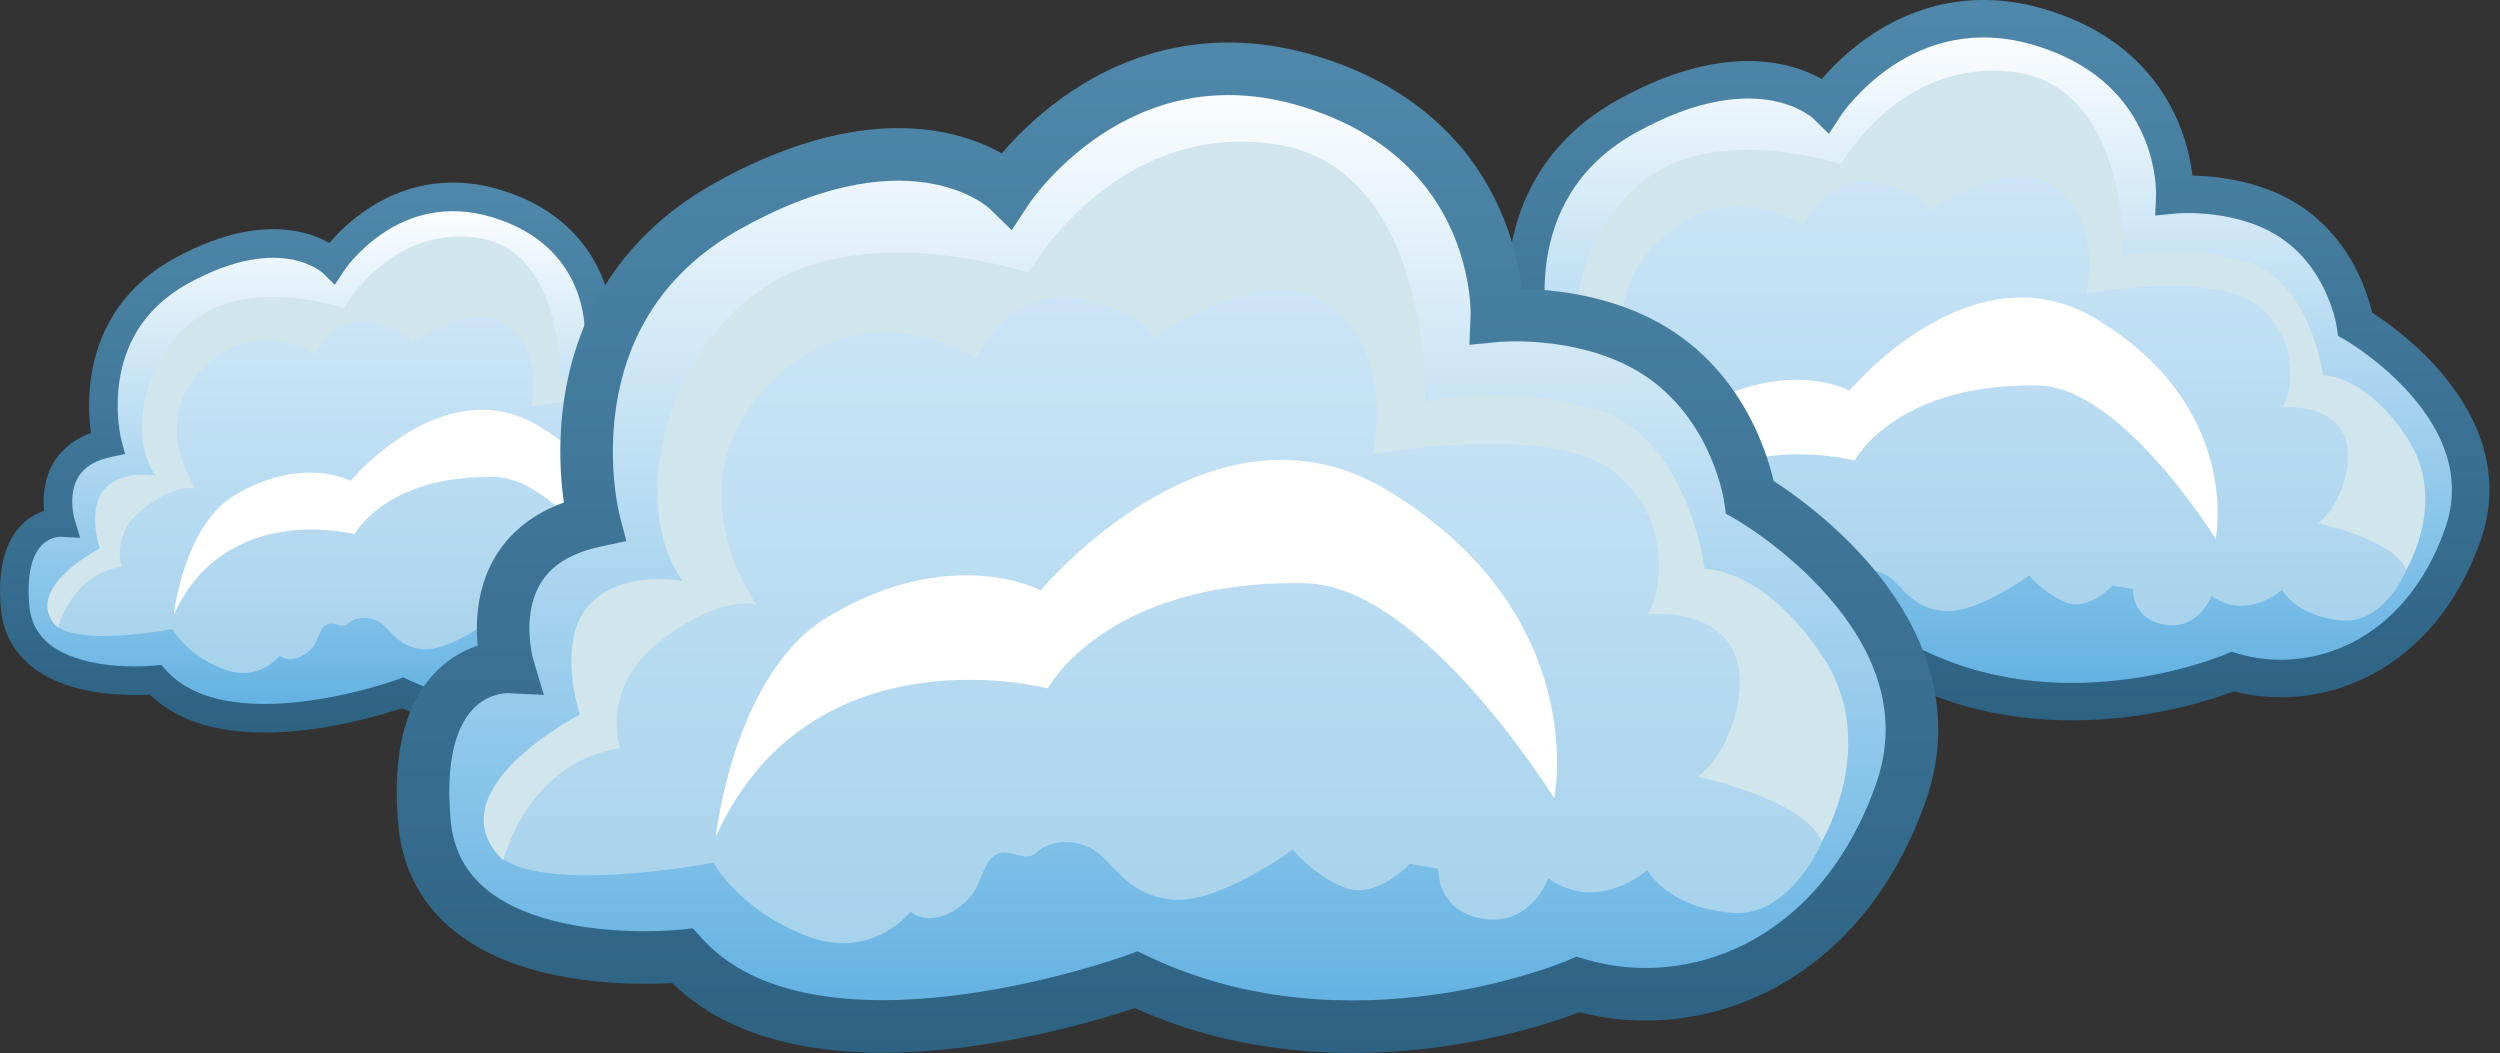 <svg width="178" height="75" viewBox="0 0 178 75" fill="none" xmlns="http://www.w3.org/2000/svg">
<rect x="0" y="0" width="178" height="75" fill="#333333" stroke="none"/>
<g clip-path="url(#clip0_394_82500)">
<path d="M7.648 31.554C7.648 31.554 5.518 23.406 12.833 19.332C20.148 15.258 23.666 18.684 23.666 18.684C23.666 18.684 27.925 12.203 35.425 14.518C42.924 16.832 42.647 23.591 42.647 23.591C42.647 23.591 46.443 23.221 49.221 25.258C51.998 27.295 52.461 30.628 52.461 30.628C52.461 30.628 60.702 35.35 58.294 42.109C55.887 48.868 50.146 50.812 45.795 49.516C45.795 49.516 36.999 53.312 28.666 49.331C28.666 49.331 16.073 53.961 11.074 48.405C11.074 48.405 1.63 49.424 1.074 43.22C0.519 37.017 4.315 37.202 4.315 37.202C4.315 37.202 2.926 32.572 7.648 31.554Z" fill="url(#paint0_linear_394_82500)"/>
<path fill-rule="evenodd" clip-rule="evenodd" d="M23.453 17.297C23.527 17.211 23.607 17.12 23.693 17.024C24.251 16.407 25.081 15.608 26.169 14.884C28.363 13.426 31.618 12.277 35.725 13.544C39.788 14.798 41.807 17.294 42.781 19.513C43.261 20.608 43.481 21.62 43.582 22.362C43.591 22.426 43.599 22.488 43.606 22.549C43.998 22.556 44.48 22.583 45.018 22.65C46.405 22.823 48.24 23.276 49.823 24.436C51.404 25.596 52.311 27.112 52.82 28.308C53.075 28.909 53.236 29.441 53.333 29.826C53.348 29.886 53.362 29.943 53.374 29.995C53.61 30.148 53.938 30.37 54.32 30.655C55.094 31.232 56.108 32.082 57.049 33.166C58.919 35.319 60.636 38.571 59.254 42.451C56.729 49.541 50.678 51.837 45.853 50.589C45.823 50.601 45.791 50.613 45.757 50.626C45.483 50.728 45.088 50.867 44.59 51.021C43.594 51.327 42.18 51.691 40.496 51.925C37.234 52.38 32.894 52.357 28.61 50.428C28.556 50.446 28.496 50.466 28.431 50.487C28.064 50.607 27.538 50.771 26.891 50.949C25.601 51.305 23.819 51.723 21.869 51.962C19.924 52.201 17.769 52.268 15.747 51.895C13.884 51.552 12.077 50.823 10.673 49.457C10.4 49.472 10.028 49.486 9.588 49.486C8.651 49.484 7.377 49.415 6.069 49.135C4.77 48.856 3.366 48.355 2.232 47.44C1.067 46.502 0.225 45.155 0.06 43.311C-0.236 40.008 0.611 38.116 1.836 37.1C2.281 36.732 2.74 36.511 3.138 36.379C3.09 35.884 3.082 35.248 3.21 34.57C3.358 33.786 3.695 32.923 4.387 32.175C4.909 31.611 5.598 31.149 6.478 30.83C6.457 30.676 6.435 30.506 6.416 30.322C6.325 29.432 6.284 28.198 6.49 26.82C6.907 24.041 8.341 20.668 12.337 18.442C16.172 16.307 19.123 16.081 21.186 16.48C22.17 16.671 22.925 16.998 23.453 17.297ZM10.965 47.392L10.965 47.392L11.482 47.337L11.831 47.724C12.884 48.894 14.374 49.571 16.116 49.892C17.862 50.214 19.792 50.165 21.621 49.94C23.443 49.717 25.122 49.324 26.349 48.986C26.961 48.817 27.457 48.663 27.799 48.551C27.969 48.495 28.1 48.45 28.188 48.42C28.232 48.405 28.265 48.393 28.286 48.385C28.297 48.382 28.304 48.379 28.309 48.377L28.314 48.375L28.314 48.375L28.315 48.375L28.717 48.227L29.105 48.412C33.031 50.288 37.093 50.343 40.215 49.908C41.771 49.691 43.077 49.355 43.991 49.074C44.447 48.933 44.804 48.807 45.044 48.718C45.164 48.673 45.254 48.637 45.313 48.613C45.342 48.602 45.363 48.593 45.377 48.587C45.383 48.584 45.388 48.583 45.39 48.581L45.391 48.581L45.392 48.581L45.392 48.581L45.392 48.581L45.731 48.434L46.086 48.54C49.911 49.679 55.107 48.023 57.335 41.767C58.36 38.888 57.16 36.4 55.511 34.502C54.694 33.56 53.798 32.807 53.102 32.288C52.756 32.029 52.462 31.831 52.258 31.7C52.157 31.634 52.077 31.585 52.025 31.554C51.999 31.538 51.98 31.526 51.968 31.519C51.962 31.516 51.958 31.513 51.956 31.512L51.955 31.512L51.954 31.511L51.954 31.511L51.954 31.511L51.521 31.263L51.453 30.771L51.453 30.77L51.453 30.77C51.452 30.768 51.452 30.762 51.45 30.754C51.447 30.738 51.443 30.709 51.435 30.671C51.421 30.594 51.396 30.475 51.358 30.324C51.282 30.021 51.153 29.592 50.945 29.105C50.528 28.126 49.814 26.956 48.618 26.079C47.423 25.203 45.971 24.822 44.766 24.671C44.17 24.597 43.655 24.581 43.291 24.584C43.109 24.585 42.967 24.591 42.873 24.596C42.825 24.599 42.791 24.601 42.769 24.603C42.758 24.604 42.751 24.604 42.747 24.605L42.746 24.605L42.744 24.605L42.743 24.605L41.581 24.718L41.629 23.553L41.629 23.553C41.629 23.553 41.629 23.553 41.629 23.553C41.629 23.552 41.629 23.552 41.629 23.552C41.629 23.552 41.629 23.55 41.629 23.548C41.629 23.544 41.629 23.538 41.629 23.529C41.629 23.524 41.63 23.518 41.63 23.511C41.63 23.474 41.629 23.414 41.626 23.334C41.62 23.174 41.604 22.934 41.564 22.636C41.482 22.038 41.303 21.216 40.915 20.331C40.153 18.592 38.561 16.551 35.124 15.491C31.732 14.444 29.107 15.377 27.297 16.581C26.383 17.189 25.679 17.865 25.204 18.39C24.968 18.652 24.79 18.873 24.675 19.026C24.617 19.102 24.575 19.161 24.548 19.198C24.535 19.217 24.526 19.23 24.521 19.238C24.518 19.242 24.517 19.244 24.516 19.245C24.516 19.245 24.516 19.245 24.516 19.245L24.516 19.245L23.839 20.274L22.962 19.42C22.96 19.419 22.958 19.416 22.954 19.413C22.941 19.402 22.915 19.38 22.876 19.349C22.799 19.289 22.67 19.197 22.491 19.093C22.133 18.886 21.571 18.63 20.799 18.48C19.274 18.185 16.808 18.284 13.329 20.222C10.011 22.07 8.852 24.808 8.505 27.122C8.33 28.29 8.364 29.347 8.443 30.113C8.482 30.494 8.532 30.799 8.571 31.005C8.591 31.108 8.608 31.186 8.619 31.235C8.625 31.26 8.629 31.278 8.631 31.288C8.633 31.293 8.633 31.297 8.634 31.298L8.634 31.299L8.902 32.325L7.863 32.549C6.855 32.767 6.254 33.157 5.883 33.557C5.507 33.964 5.306 34.448 5.211 34.949C5.115 35.456 5.134 35.953 5.182 36.336C5.206 36.524 5.235 36.677 5.258 36.779C5.27 36.829 5.279 36.867 5.285 36.889C5.288 36.901 5.29 36.908 5.291 36.912C5.291 36.912 5.291 36.912 5.291 36.912C5.291 36.913 5.292 36.914 5.292 36.913L5.704 38.289L4.278 38.22C4.278 38.22 4.278 38.22 4.278 38.22C4.27 38.22 4.251 38.22 4.222 38.222C4.165 38.226 4.072 38.236 3.958 38.263C3.728 38.315 3.427 38.428 3.136 38.669C2.602 39.111 1.829 40.229 2.089 43.129C2.201 44.387 2.747 45.239 3.51 45.855C4.303 46.493 5.364 46.901 6.496 47.143C7.618 47.384 8.74 47.447 9.591 47.449C10.014 47.45 10.364 47.435 10.605 47.42C10.726 47.413 10.819 47.406 10.88 47.4C10.911 47.398 10.934 47.395 10.948 47.394C10.955 47.393 10.96 47.393 10.963 47.393L10.965 47.392L10.965 47.392Z" fill="url(#paint1_linear_394_82500)"/>
<path d="M12.277 44.794C12.277 44.794 2.556 46.646 3.667 43.128C4.778 39.609 7.926 39.146 7.926 39.146C7.926 39.146 5.333 34.424 11.722 34.517C11.722 34.517 8.574 27.85 13.389 24.239C18.203 20.628 24.592 22.851 24.592 22.851C24.592 22.851 27.74 16.184 33.851 17.48C39.962 18.777 39.962 27.48 39.962 27.48C39.962 27.48 44.684 26.276 47.276 28.128C49.869 29.98 49.591 30.998 50.146 33.776C50.146 33.776 55.239 35.35 55.887 39.054C56.535 42.757 54.406 46.924 51.813 46.739C49.221 46.553 48.48 45.072 48.48 45.072C48.48 45.072 46.582 46.785 44.637 45.396C44.637 45.396 43.989 47.248 42.137 46.97C40.286 46.692 40.378 45.026 40.378 45.026L39.267 44.84C39.267 44.84 37.971 46.229 36.767 45.766C35.564 45.303 34.73 44.285 34.73 44.285C34.73 44.285 31.953 46.322 30.193 46.229C28.434 46.137 27.879 44.933 27.138 44.377C26.397 43.822 25.286 43.915 24.823 44.377C24.36 44.84 23.805 44.192 23.249 44.47C22.694 44.748 22.694 45.674 22.138 46.229C21.583 46.785 20.657 47.248 19.916 46.692C19.916 46.692 18.435 48.637 15.842 47.618C13.25 46.6 12.277 44.794 12.277 44.794Z" fill="url(#paint2_linear_394_82500)"/>
<path d="M12.37 43.776C12.37 43.776 13.055 37.444 16.722 35.258C21.536 32.387 24.962 34.239 24.962 34.239C24.962 34.239 31.597 26.245 38.388 30.35C46.35 35.165 44.869 42.294 44.869 42.294C44.869 42.294 39.776 34.054 35.239 33.961C27.476 33.803 25.24 38.035 25.24 38.035C25.24 38.035 16.074 35.628 12.37 43.776Z" fill="white"/>
<path d="M4.129 44.702C4.129 44.702 5.055 40.906 8.666 40.35C8.666 40.35 7.833 38.035 10.24 36.183C12.648 34.332 13.944 34.795 13.944 34.795C13.944 34.795 10.611 30.165 14.407 26.276C18.203 22.388 22.462 25.258 22.462 25.258C22.462 25.258 23.758 22.295 26.536 22.943C29.314 23.591 29.314 24.517 29.314 24.517C29.314 24.517 33.573 21.277 36.165 23.221C38.758 25.165 37.832 28.962 37.832 28.962C37.832 28.962 44.869 27.665 47.276 29.702C49.683 31.739 48.85 34.795 48.48 35.165C48.48 35.165 50.609 34.887 51.628 36.276C52.646 37.665 51.72 40.535 50.424 41.461C50.424 41.461 54.498 42.294 55.239 43.961C55.239 43.961 57.553 40.165 55.239 36.739C52.924 33.313 50.702 33.406 50.702 33.406C50.702 33.406 50.054 28.221 46.443 27.202C42.832 26.184 39.869 26.924 39.869 26.924C39.869 26.924 40.147 17.758 33.943 16.925C27.74 16.092 24.499 21.925 24.499 21.925C24.499 21.925 18.388 19.888 14.407 22.388C10.425 24.887 8.944 30.813 11.074 33.869C11.074 33.869 8.759 33.406 7.463 34.795C6.166 36.183 7.092 39.054 7.092 39.054C7.092 39.054 1.352 42.017 4.129 44.702Z" fill="#D1E5ED"/>
</g>
<g clip-path="url(#clip1_394_82500)">
<path d="M109.015 24.296C109.015 24.296 106.226 13.627 115.805 8.292C125.383 2.957 129.99 7.443 129.99 7.443C129.99 7.443 135.567 -1.044 145.388 1.987C155.209 5.018 154.845 13.869 154.845 13.869C154.845 13.869 159.816 13.384 163.454 16.052C167.091 18.719 167.697 23.084 167.697 23.084C167.697 23.084 178.488 29.267 175.336 38.118C172.183 46.969 164.666 49.515 158.968 47.818C158.968 47.818 147.449 52.789 136.537 47.575C136.537 47.575 120.048 53.638 113.501 46.363C113.501 46.363 101.134 47.697 100.406 39.573C99.679 31.45 104.65 31.692 104.65 31.692C104.65 31.692 102.831 25.63 109.015 24.296Z" fill="url(#paint3_linear_394_82500)"/>
<path fill-rule="evenodd" clip-rule="evenodd" d="M129.712 5.628C129.808 5.515 129.913 5.395 130.026 5.27C130.757 4.462 131.843 3.415 133.268 2.468C136.141 0.558 140.403 -0.947 145.782 0.713C151.102 2.355 153.746 5.623 155.021 8.529C155.65 9.963 155.938 11.289 156.07 12.259C156.082 12.344 156.092 12.425 156.101 12.504C156.614 12.514 157.246 12.549 157.951 12.637C159.767 12.864 162.17 13.456 164.242 14.976C166.313 16.495 167.5 18.48 168.167 20.046C168.502 20.833 168.712 21.529 168.839 22.034C168.859 22.113 168.877 22.187 168.893 22.256C169.202 22.456 169.631 22.746 170.132 23.119C171.145 23.875 172.473 24.988 173.706 26.407C176.154 29.226 178.402 33.486 176.592 38.566C173.285 47.85 165.362 50.857 159.044 49.223C159.005 49.238 158.963 49.254 158.919 49.271C158.56 49.405 158.042 49.587 157.39 49.788C156.085 50.189 154.234 50.666 152.029 50.973C147.757 51.568 142.074 51.539 136.465 49.012C136.393 49.036 136.315 49.062 136.23 49.089C135.75 49.247 135.06 49.461 134.213 49.695C132.524 50.161 130.191 50.708 127.637 51.021C125.091 51.333 122.269 51.421 119.621 50.933C117.181 50.483 114.814 49.53 112.976 47.74C112.618 47.76 112.132 47.779 111.555 47.778C110.328 47.776 108.66 47.685 106.947 47.319C105.246 46.954 103.408 46.297 101.922 45.099C100.398 43.87 99.294 42.107 99.078 39.692C98.691 35.367 99.8 32.89 101.404 31.56C101.987 31.077 102.587 30.788 103.109 30.615C103.047 29.967 103.035 29.134 103.203 28.247C103.397 27.22 103.838 26.089 104.745 25.109C105.428 24.371 106.33 23.766 107.483 23.349C107.455 23.147 107.427 22.924 107.402 22.683C107.282 21.518 107.228 19.902 107.499 18.097C108.045 14.458 109.922 10.042 115.156 7.127C120.177 4.33 124.041 4.035 126.743 4.558C128.031 4.807 129.02 5.236 129.712 5.628ZM113.359 45.037L113.359 45.037L114.036 44.964L114.492 45.471C115.871 47.003 117.822 47.889 120.104 48.31C122.389 48.731 124.917 48.667 127.312 48.373C129.698 48.081 131.897 47.566 133.504 47.123C134.305 46.902 134.955 46.7 135.402 46.554C135.625 46.481 135.797 46.422 135.912 46.382C135.969 46.362 136.012 46.347 136.04 46.337C136.054 46.332 136.064 46.328 136.07 46.326L136.077 46.324L136.077 46.324L136.078 46.324L136.605 46.13L137.112 46.372C142.253 48.828 147.573 48.9 151.661 48.331C153.698 48.047 155.409 47.606 156.605 47.238C157.203 47.055 157.67 46.889 157.984 46.772C158.141 46.714 158.26 46.667 158.336 46.636C158.375 46.62 158.403 46.609 158.42 46.602C158.429 46.598 158.435 46.595 158.438 46.594L158.439 46.593L158.44 46.593L158.44 46.593L158.441 46.593L158.884 46.401L159.348 46.54C164.357 48.032 171.162 45.863 174.079 37.671C175.422 33.9 173.851 30.642 171.692 28.157C170.621 26.924 169.448 25.938 168.537 25.257C168.083 24.919 167.699 24.66 167.432 24.488C167.298 24.402 167.195 24.337 167.126 24.296C167.092 24.275 167.067 24.26 167.051 24.251C167.043 24.247 167.038 24.243 167.035 24.242L167.034 24.241L167.034 24.241L167.033 24.241L167.033 24.24L166.466 23.916L166.377 23.272L166.377 23.27L166.377 23.27C166.376 23.267 166.375 23.26 166.373 23.249C166.37 23.228 166.364 23.191 166.354 23.14C166.335 23.039 166.302 22.884 166.253 22.686C166.153 22.29 165.984 21.728 165.712 21.09C165.166 19.807 164.231 18.276 162.665 17.127C161.1 15.98 159.199 15.481 157.62 15.284C156.841 15.186 156.165 15.165 155.689 15.169C155.451 15.171 155.264 15.178 155.141 15.185C155.079 15.189 155.034 15.192 155.005 15.194C154.991 15.195 154.982 15.196 154.976 15.197L154.975 15.197L154.973 15.197L154.972 15.197L153.45 15.345L153.513 13.82L153.513 13.82C153.513 13.82 153.513 13.819 153.513 13.819C153.513 13.819 153.513 13.819 153.513 13.819C153.513 13.818 153.513 13.816 153.513 13.813C153.513 13.808 153.513 13.8 153.513 13.788C153.513 13.781 153.513 13.773 153.513 13.764C153.514 13.716 153.513 13.637 153.509 13.533C153.501 13.323 153.48 13.009 153.427 12.619C153.321 11.835 153.086 10.759 152.578 9.601C151.579 7.323 149.495 4.651 144.995 3.262C140.553 1.891 137.116 3.113 134.745 4.689C133.548 5.485 132.626 6.371 132.005 7.059C131.695 7.402 131.463 7.692 131.311 7.891C131.236 7.991 131.18 8.068 131.146 8.117C131.128 8.141 131.116 8.159 131.109 8.169C131.106 8.174 131.104 8.177 131.103 8.178C131.103 8.178 131.103 8.178 131.103 8.178L131.103 8.179L130.217 9.526L129.069 8.408C129.066 8.406 129.063 8.402 129.058 8.398C129.041 8.383 129.007 8.354 128.956 8.315C128.854 8.236 128.686 8.116 128.452 7.98C127.983 7.708 127.247 7.372 126.236 7.177C124.239 6.79 121.01 6.919 116.453 9.457C112.109 11.877 110.591 15.463 110.137 18.493C109.907 20.022 109.952 21.406 110.055 22.409C110.107 22.909 110.172 23.308 110.224 23.578C110.249 23.713 110.271 23.814 110.286 23.879C110.294 23.912 110.299 23.935 110.302 23.948C110.304 23.955 110.305 23.959 110.306 23.961L110.306 23.962L110.657 25.306L109.296 25.6C107.976 25.885 107.189 26.395 106.703 26.92C106.212 27.452 105.948 28.087 105.824 28.742C105.699 29.406 105.723 30.058 105.786 30.558C105.817 30.805 105.856 31.005 105.885 31.138C105.9 31.205 105.913 31.254 105.921 31.284C105.924 31.298 105.927 31.308 105.928 31.312C105.929 31.313 105.928 31.313 105.929 31.313C105.929 31.314 105.929 31.315 105.929 31.315L106.47 33.116L104.602 33.025C104.602 33.025 104.602 33.025 104.602 33.025C104.592 33.025 104.566 33.026 104.529 33.028C104.454 33.034 104.332 33.047 104.183 33.081C103.882 33.15 103.487 33.298 103.107 33.613C102.408 34.193 101.395 35.657 101.735 39.454C101.882 41.101 102.598 42.218 103.596 43.023C104.634 43.86 106.024 44.393 107.506 44.71C108.976 45.025 110.445 45.109 111.559 45.111C112.113 45.112 112.571 45.092 112.887 45.073C113.045 45.064 113.167 45.054 113.248 45.047C113.288 45.044 113.318 45.041 113.336 45.039C113.346 45.038 113.352 45.038 113.356 45.037L113.358 45.037L113.359 45.037Z" fill="url(#paint4_linear_394_82500)"/>
<path d="M115.077 41.634C115.077 41.634 102.346 44.059 103.801 39.452C105.256 34.844 109.379 34.238 109.379 34.238C109.379 34.238 105.984 28.055 114.35 28.176C114.35 28.176 110.227 19.446 116.532 14.718C122.837 9.989 131.203 12.899 131.203 12.899C131.203 12.899 135.325 4.17 143.327 5.867C151.329 7.564 151.329 18.962 151.329 18.962C151.329 18.962 157.513 17.385 160.908 19.81C164.302 22.235 163.939 23.569 164.666 27.206C164.666 27.206 171.335 29.267 172.183 34.117C173.032 38.967 170.243 44.423 166.849 44.18C163.454 43.938 162.484 41.998 162.484 41.998C162.484 41.998 159.998 44.241 157.452 42.422C157.452 42.422 156.603 44.847 154.179 44.483C151.754 44.12 151.875 41.937 151.875 41.937L150.42 41.695C150.42 41.695 148.722 43.514 147.146 42.907C145.57 42.301 144.479 40.967 144.479 40.967C144.479 40.967 140.842 43.635 138.538 43.514C136.234 43.392 135.507 41.816 134.537 41.089C133.567 40.361 132.112 40.482 131.506 41.089C130.899 41.695 130.172 40.846 129.445 41.21C128.717 41.574 128.717 42.786 127.99 43.514C127.262 44.241 126.05 44.847 125.08 44.12C125.08 44.12 123.14 46.666 119.745 45.332C116.35 43.998 115.077 41.634 115.077 41.634Z" fill="url(#paint5_linear_394_82500)"/>
<path d="M115.198 40.3C115.198 40.3 116.096 32.009 120.897 29.146C127.202 25.387 131.688 27.812 131.688 27.812C131.688 27.812 140.376 17.344 149.268 22.72C159.695 29.025 157.755 38.361 157.755 38.361C157.755 38.361 151.087 27.57 145.146 27.449C134.979 27.241 132.051 32.783 132.051 32.783C132.051 32.783 120.048 29.631 115.198 40.3Z" fill="white"/>
<path d="M104.408 41.513C104.408 41.513 105.62 36.542 110.349 35.815C110.349 35.815 109.257 32.783 112.41 30.358C115.562 27.934 117.26 28.54 117.26 28.54C117.26 28.54 112.895 22.478 117.866 17.385C122.837 12.293 128.414 16.052 128.414 16.052C128.414 16.052 130.111 12.172 133.749 13.02C137.386 13.869 137.386 15.082 137.386 15.082C137.386 15.082 142.963 10.838 146.358 13.384C149.753 15.93 148.541 20.901 148.541 20.901C148.541 20.901 157.755 19.204 160.908 21.871C164.06 24.539 162.969 28.54 162.484 29.025C162.484 29.025 165.272 28.661 166.606 30.48C167.94 32.298 166.727 36.057 165.03 37.269C165.03 37.269 170.365 38.361 171.335 40.543C171.335 40.543 174.366 35.572 171.335 31.086C168.304 26.6 165.394 26.721 165.394 26.721C165.394 26.721 164.545 19.931 159.816 18.598C155.088 17.264 151.208 18.234 151.208 18.234C151.208 18.234 151.572 6.231 143.448 5.14C135.325 4.048 131.081 11.687 131.081 11.687C131.081 11.687 123.079 9.019 117.866 12.293C112.652 15.567 110.712 23.326 113.501 27.327C113.501 27.327 110.47 26.721 108.772 28.54C107.075 30.358 108.287 34.117 108.287 34.117C108.287 34.117 100.77 37.997 104.408 41.513Z" fill="#D1E5ED"/>
</g>
<g clip-path="url(#clip2_394_82500)">
<path d="M42.294 37.107C42.294 37.107 38.383 22.141 51.818 14.659C65.253 7.176 71.715 13.468 71.715 13.468C71.715 13.468 79.538 1.563 93.314 5.815C107.089 10.067 106.579 22.482 106.579 22.482C106.579 22.482 113.551 21.801 118.653 25.543C123.755 29.284 124.606 35.407 124.606 35.407C124.606 35.407 139.742 44.08 135.32 56.495C130.898 68.909 120.354 72.481 112.361 70.1C112.361 70.1 96.205 77.073 80.899 69.76C80.899 69.76 57.77 78.263 48.587 68.059C48.587 68.059 31.24 69.93 30.219 58.535C29.199 47.141 36.172 47.481 36.172 47.481C36.172 47.481 33.621 38.978 42.294 37.107Z" fill="url(#paint6_linear_394_82500)"/>
<path fill-rule="evenodd" clip-rule="evenodd" d="M71.325 10.921C71.46 10.763 71.607 10.595 71.765 10.42C72.79 9.286 74.314 7.818 76.313 6.489C80.343 3.811 86.321 1.699 93.865 4.028C101.329 6.331 105.037 10.915 106.825 14.991C107.707 17.002 108.112 18.862 108.297 20.223C108.313 20.341 108.327 20.456 108.34 20.567C109.06 20.58 109.947 20.629 110.935 20.753C113.482 21.071 116.852 21.902 119.76 24.034C122.665 26.164 124.329 28.948 125.264 31.145C125.734 32.249 126.029 33.226 126.207 33.934C126.235 34.044 126.26 34.148 126.282 34.245C126.717 34.526 127.318 34.932 128.02 35.456C129.441 36.517 131.304 38.078 133.033 40.068C136.467 44.022 139.62 49.996 137.082 57.122C132.444 70.145 121.33 74.362 112.468 72.071C112.413 72.092 112.354 72.114 112.292 72.137C111.789 72.326 111.063 72.582 110.147 72.863C108.318 73.426 105.722 74.094 102.628 74.525C96.636 75.359 88.665 75.319 80.797 71.775C80.697 71.808 80.587 71.844 80.468 71.883C79.794 72.104 78.827 72.405 77.639 72.732C75.269 73.386 71.997 74.153 68.414 74.593C64.843 75.031 60.885 75.154 57.17 74.469C53.749 73.838 50.429 72.501 47.85 69.99C47.349 70.019 46.666 70.045 45.857 70.044C44.136 70.041 41.796 69.914 39.394 69.399C37.008 68.888 34.429 67.967 32.346 66.287C30.207 64.562 28.66 62.089 28.356 58.702C27.813 52.635 29.368 49.161 31.619 47.295C32.436 46.618 33.279 46.212 34.01 45.97C33.923 45.061 33.907 43.893 34.142 42.648C34.415 41.208 35.033 39.622 36.305 38.247C37.263 37.212 38.528 36.364 40.146 35.778C40.106 35.495 40.067 35.182 40.032 34.844C39.864 33.21 39.788 30.943 40.168 28.411C40.933 23.308 43.567 17.113 50.907 13.024C57.951 9.101 63.37 8.687 67.16 9.421C68.968 9.77 70.355 10.372 71.325 10.921ZM48.387 66.199L48.388 66.199L49.337 66.097L49.977 66.808C51.911 68.957 54.648 70.2 57.849 70.79C61.054 71.381 64.6 71.291 67.959 70.879C71.306 70.468 74.391 69.747 76.644 69.126C77.768 68.815 78.68 68.532 79.306 68.327C79.619 68.225 79.861 68.142 80.022 68.086C80.102 68.058 80.162 68.037 80.201 68.023C80.221 68.016 80.235 68.01 80.244 68.007L80.253 68.004L80.253 68.004L80.254 68.004L80.994 67.732L81.705 68.072C88.916 71.517 96.377 71.618 102.112 70.819C104.97 70.421 107.369 69.803 109.048 69.287C109.886 69.029 110.541 68.798 110.982 68.633C111.202 68.551 111.368 68.485 111.476 68.442C111.529 68.42 111.569 68.404 111.593 68.394C111.605 68.388 111.613 68.385 111.618 68.383L111.62 68.382L111.621 68.382L111.621 68.382L111.622 68.381L112.244 68.113L112.895 68.307C119.921 70.4 129.465 67.358 133.558 55.867C135.441 50.578 133.237 46.008 130.209 42.522C128.706 40.792 127.062 39.409 125.783 38.455C125.147 37.98 124.608 37.617 124.233 37.375C124.046 37.255 123.901 37.165 123.805 37.107C123.757 37.078 123.721 37.056 123.7 37.044C123.689 37.037 123.681 37.033 123.677 37.03L123.676 37.03L123.675 37.029L123.674 37.029L123.674 37.029L122.879 36.573L122.754 35.67L122.753 35.668L122.753 35.668C122.753 35.663 122.751 35.654 122.749 35.638C122.744 35.608 122.735 35.556 122.721 35.486C122.694 35.344 122.649 35.126 122.579 34.849C122.439 34.292 122.202 33.504 121.821 32.61C121.056 30.811 119.744 28.663 117.547 27.051C115.353 25.442 112.686 24.742 110.471 24.465C109.377 24.329 108.43 24.299 107.762 24.304C107.428 24.307 107.167 24.318 106.994 24.327C106.907 24.332 106.843 24.337 106.803 24.34C106.784 24.341 106.77 24.343 106.763 24.343L106.76 24.343L106.757 24.344L106.757 24.344L104.621 24.552L104.709 22.412L104.709 22.412C104.709 22.412 104.709 22.411 104.709 22.411C104.709 22.41 104.709 22.41 104.709 22.41C104.709 22.409 104.71 22.406 104.71 22.403C104.71 22.395 104.71 22.384 104.71 22.368C104.71 22.358 104.71 22.346 104.71 22.334C104.711 22.266 104.71 22.156 104.704 22.009C104.693 21.715 104.664 21.275 104.59 20.727C104.44 19.628 104.111 18.119 103.399 16.494C101.998 13.3 99.074 9.551 92.762 7.603C86.531 5.68 81.71 7.394 78.384 9.605C76.706 10.721 75.413 11.964 74.541 12.929C74.106 13.409 73.781 13.816 73.569 14.096C73.462 14.236 73.385 14.344 73.336 14.412C73.312 14.447 73.295 14.472 73.285 14.486C73.281 14.492 73.278 14.497 73.277 14.498C73.277 14.499 73.277 14.499 73.277 14.499L73.276 14.499L72.034 16.389L70.423 14.82C70.42 14.818 70.415 14.813 70.408 14.807C70.384 14.786 70.336 14.746 70.265 14.69C70.122 14.58 69.887 14.411 69.557 14.22C68.9 13.839 67.868 13.368 66.449 13.094C63.649 12.552 59.12 12.733 52.728 16.293C46.634 19.687 44.505 24.717 43.868 28.966C43.546 31.112 43.609 33.053 43.754 34.46C43.826 35.161 43.918 35.721 43.99 36.099C44.026 36.288 44.057 36.431 44.078 36.522C44.088 36.568 44.096 36.6 44.1 36.619C44.103 36.628 44.104 36.635 44.105 36.637L44.105 36.638L44.598 38.524L42.688 38.936C40.837 39.335 39.733 40.051 39.052 40.787C38.362 41.533 37.992 42.424 37.819 43.343C37.642 44.274 37.677 45.188 37.765 45.891C37.808 46.236 37.863 46.517 37.905 46.704C37.926 46.797 37.943 46.866 37.954 46.908C37.959 46.928 37.963 46.942 37.965 46.948C37.965 46.949 37.965 46.949 37.965 46.949C37.966 46.95 37.966 46.952 37.966 46.952L38.724 49.479L36.104 49.351C36.104 49.351 36.104 49.351 36.104 49.351C36.09 49.351 36.055 49.352 36.002 49.355C35.896 49.362 35.726 49.381 35.516 49.429C35.094 49.526 34.541 49.733 34.007 50.176C33.026 50.988 31.606 53.041 32.083 58.368C32.29 60.679 33.293 62.245 34.694 63.374C36.15 64.548 38.099 65.296 40.178 65.741C42.24 66.183 44.3 66.3 45.863 66.303C46.64 66.304 47.282 66.277 47.726 66.25C47.947 66.236 48.119 66.223 48.232 66.213C48.288 66.209 48.33 66.205 48.356 66.202C48.369 66.201 48.378 66.2 48.383 66.199L48.386 66.199L48.387 66.199Z" fill="url(#paint7_linear_394_82500)"/>
<path d="M50.797 61.426C50.797 61.426 32.94 64.828 34.981 58.365C37.022 51.903 42.804 51.053 42.804 51.053C42.804 51.053 38.042 42.379 49.777 42.549C49.777 42.549 43.995 30.305 52.838 23.672C61.681 17.04 73.416 21.121 73.416 21.121C73.416 21.121 79.198 8.876 90.422 11.257C101.647 13.638 101.647 29.624 101.647 29.624C101.647 29.624 110.32 27.413 115.082 30.815C119.844 34.216 119.334 36.087 120.354 41.189C120.354 41.189 129.708 44.08 130.898 50.883C132.089 57.685 128.177 65.338 123.415 64.998C118.653 64.658 117.293 61.937 117.293 61.937C117.293 61.937 113.807 65.083 110.235 62.532C110.235 62.532 109.045 65.933 105.643 65.423C102.242 64.913 102.412 61.852 102.412 61.852L100.371 61.512C100.371 61.512 97.99 64.062 95.78 63.212C93.569 62.362 92.038 60.491 92.038 60.491C92.038 60.491 86.936 64.233 83.705 64.062C80.474 63.892 79.453 61.682 78.093 60.661C76.732 59.641 74.692 59.811 73.841 60.661C72.991 61.512 71.97 60.321 70.95 60.831C69.93 61.342 69.93 63.042 68.909 64.062C67.889 65.083 66.188 65.933 64.828 64.913C64.828 64.913 62.107 68.484 57.345 66.614C52.583 64.743 50.797 61.426 50.797 61.426Z" fill="url(#paint8_linear_394_82500)"/>
<path d="M50.967 59.556C50.967 59.556 52.226 47.925 58.961 43.91C67.804 38.638 74.096 42.039 74.096 42.039C74.096 42.039 86.283 27.356 98.756 34.896C113.381 43.74 110.66 56.835 110.66 56.835C110.66 56.835 101.307 41.699 92.974 41.529C78.714 41.238 74.606 49.012 74.606 49.012C74.606 49.012 57.77 44.59 50.967 59.556Z" fill="white"/>
<path d="M35.831 61.256C35.831 61.256 37.532 54.284 44.165 53.263C44.165 53.263 42.634 49.012 47.056 45.61C51.477 42.209 53.858 43.059 53.858 43.059C53.858 43.059 47.736 34.556 54.709 27.413C61.681 20.271 69.504 25.543 69.504 25.543C69.504 25.543 71.885 20.101 76.987 21.291C82.089 22.482 82.089 24.182 82.089 24.182C82.089 24.182 89.912 18.23 94.674 21.801C99.436 25.373 97.735 32.345 97.735 32.345C97.735 32.345 110.66 29.964 115.082 33.706C119.504 37.447 117.973 43.059 117.293 43.74C117.293 43.74 121.204 43.23 123.075 45.781C124.946 48.331 123.245 53.603 120.864 55.304C120.864 55.304 128.347 56.835 129.708 59.896C129.708 59.896 133.959 52.923 129.708 46.631C125.456 40.338 121.374 40.508 121.374 40.508C121.374 40.508 120.184 30.985 113.551 29.114C106.919 27.243 101.477 28.604 101.477 28.604C101.477 28.604 101.987 11.767 90.593 10.237C79.198 8.706 73.246 19.42 73.246 19.42C73.246 19.42 62.022 15.679 54.709 20.271C47.396 24.862 44.675 35.747 48.586 41.359C48.586 41.359 44.335 40.508 41.954 43.059C39.573 45.61 41.274 50.882 41.274 50.882C41.274 50.882 30.73 56.325 35.831 61.256Z" fill="#D1E5ED"/>
</g>
<defs>
<linearGradient id="paint0_linear_394_82500" x1="29.877" y1="14.018" x2="29.877" y2="51.15" gradientUnits="userSpaceOnUse">
<stop stop-color="white"/>
<stop offset="1" stop-color="#60B0E2"/>
</linearGradient>
<linearGradient id="paint1_linear_394_82500" x1="26.929" y1="13" x2="26.929" y2="52.169" gradientUnits="userSpaceOnUse">
<stop stop-color="#4F88AA"/>
<stop offset="1" stop-color="#2D6283"/>
</linearGradient>
<linearGradient id="paint2_linear_394_82500" x1="29.792" y1="17.314" x2="29.792" y2="47.913" gradientUnits="userSpaceOnUse">
<stop stop-color="#D4E9FA"/>
<stop offset="1" stop-color="#A6D2EB"/>
</linearGradient>
<linearGradient id="paint3_linear_394_82500" x1="138.123" y1="1.334" x2="138.123" y2="49.958" gradientUnits="userSpaceOnUse">
<stop stop-color="white"/>
<stop offset="1" stop-color="#60B0E2"/>
</linearGradient>
<linearGradient id="paint4_linear_394_82500" x1="134.263" y1="0" x2="134.263" y2="51.292" gradientUnits="userSpaceOnUse">
<stop stop-color="#4F88AA"/>
<stop offset="1" stop-color="#2D6283"/>
</linearGradient>
<linearGradient id="paint5_linear_394_82500" x1="138.012" y1="5.649" x2="138.012" y2="45.719" gradientUnits="userSpaceOnUse">
<stop stop-color="#D4E9FA"/>
<stop offset="1" stop-color="#A6D2EB"/>
</linearGradient>
<linearGradient id="paint6_linear_394_82500" x1="83.123" y1="4.898" x2="83.123" y2="73.102" gradientUnits="userSpaceOnUse">
<stop stop-color="white"/>
<stop offset="1" stop-color="#60B0E2"/>
</linearGradient>
<linearGradient id="paint7_linear_394_82500" x1="77.709" y1="3.028" x2="77.709" y2="74.972" gradientUnits="userSpaceOnUse">
<stop stop-color="#4F88AA"/>
<stop offset="1" stop-color="#2D6283"/>
</linearGradient>
<linearGradient id="paint8_linear_394_82500" x1="82.967" y1="10.951" x2="82.967" y2="67.156" gradientUnits="userSpaceOnUse">
<stop stop-color="#D4E9FA"/>
<stop offset="1" stop-color="#A6D2EB"/>
</linearGradient>
<clipPath id="clip0_394_82500">
<rect width="59.753" height="39.169" fill="white" transform="translate(0 13)"/>
</clipPath>
<clipPath id="clip1_394_82500">
<rect width="78.247" height="51.291" fill="white" transform="translate(99)"/>
</clipPath>
<clipPath id="clip2_394_82500">
<rect width="109.753" height="71.945" fill="white" transform="translate(28.247 3.028)"/>
</clipPath>
</defs>
</svg>
